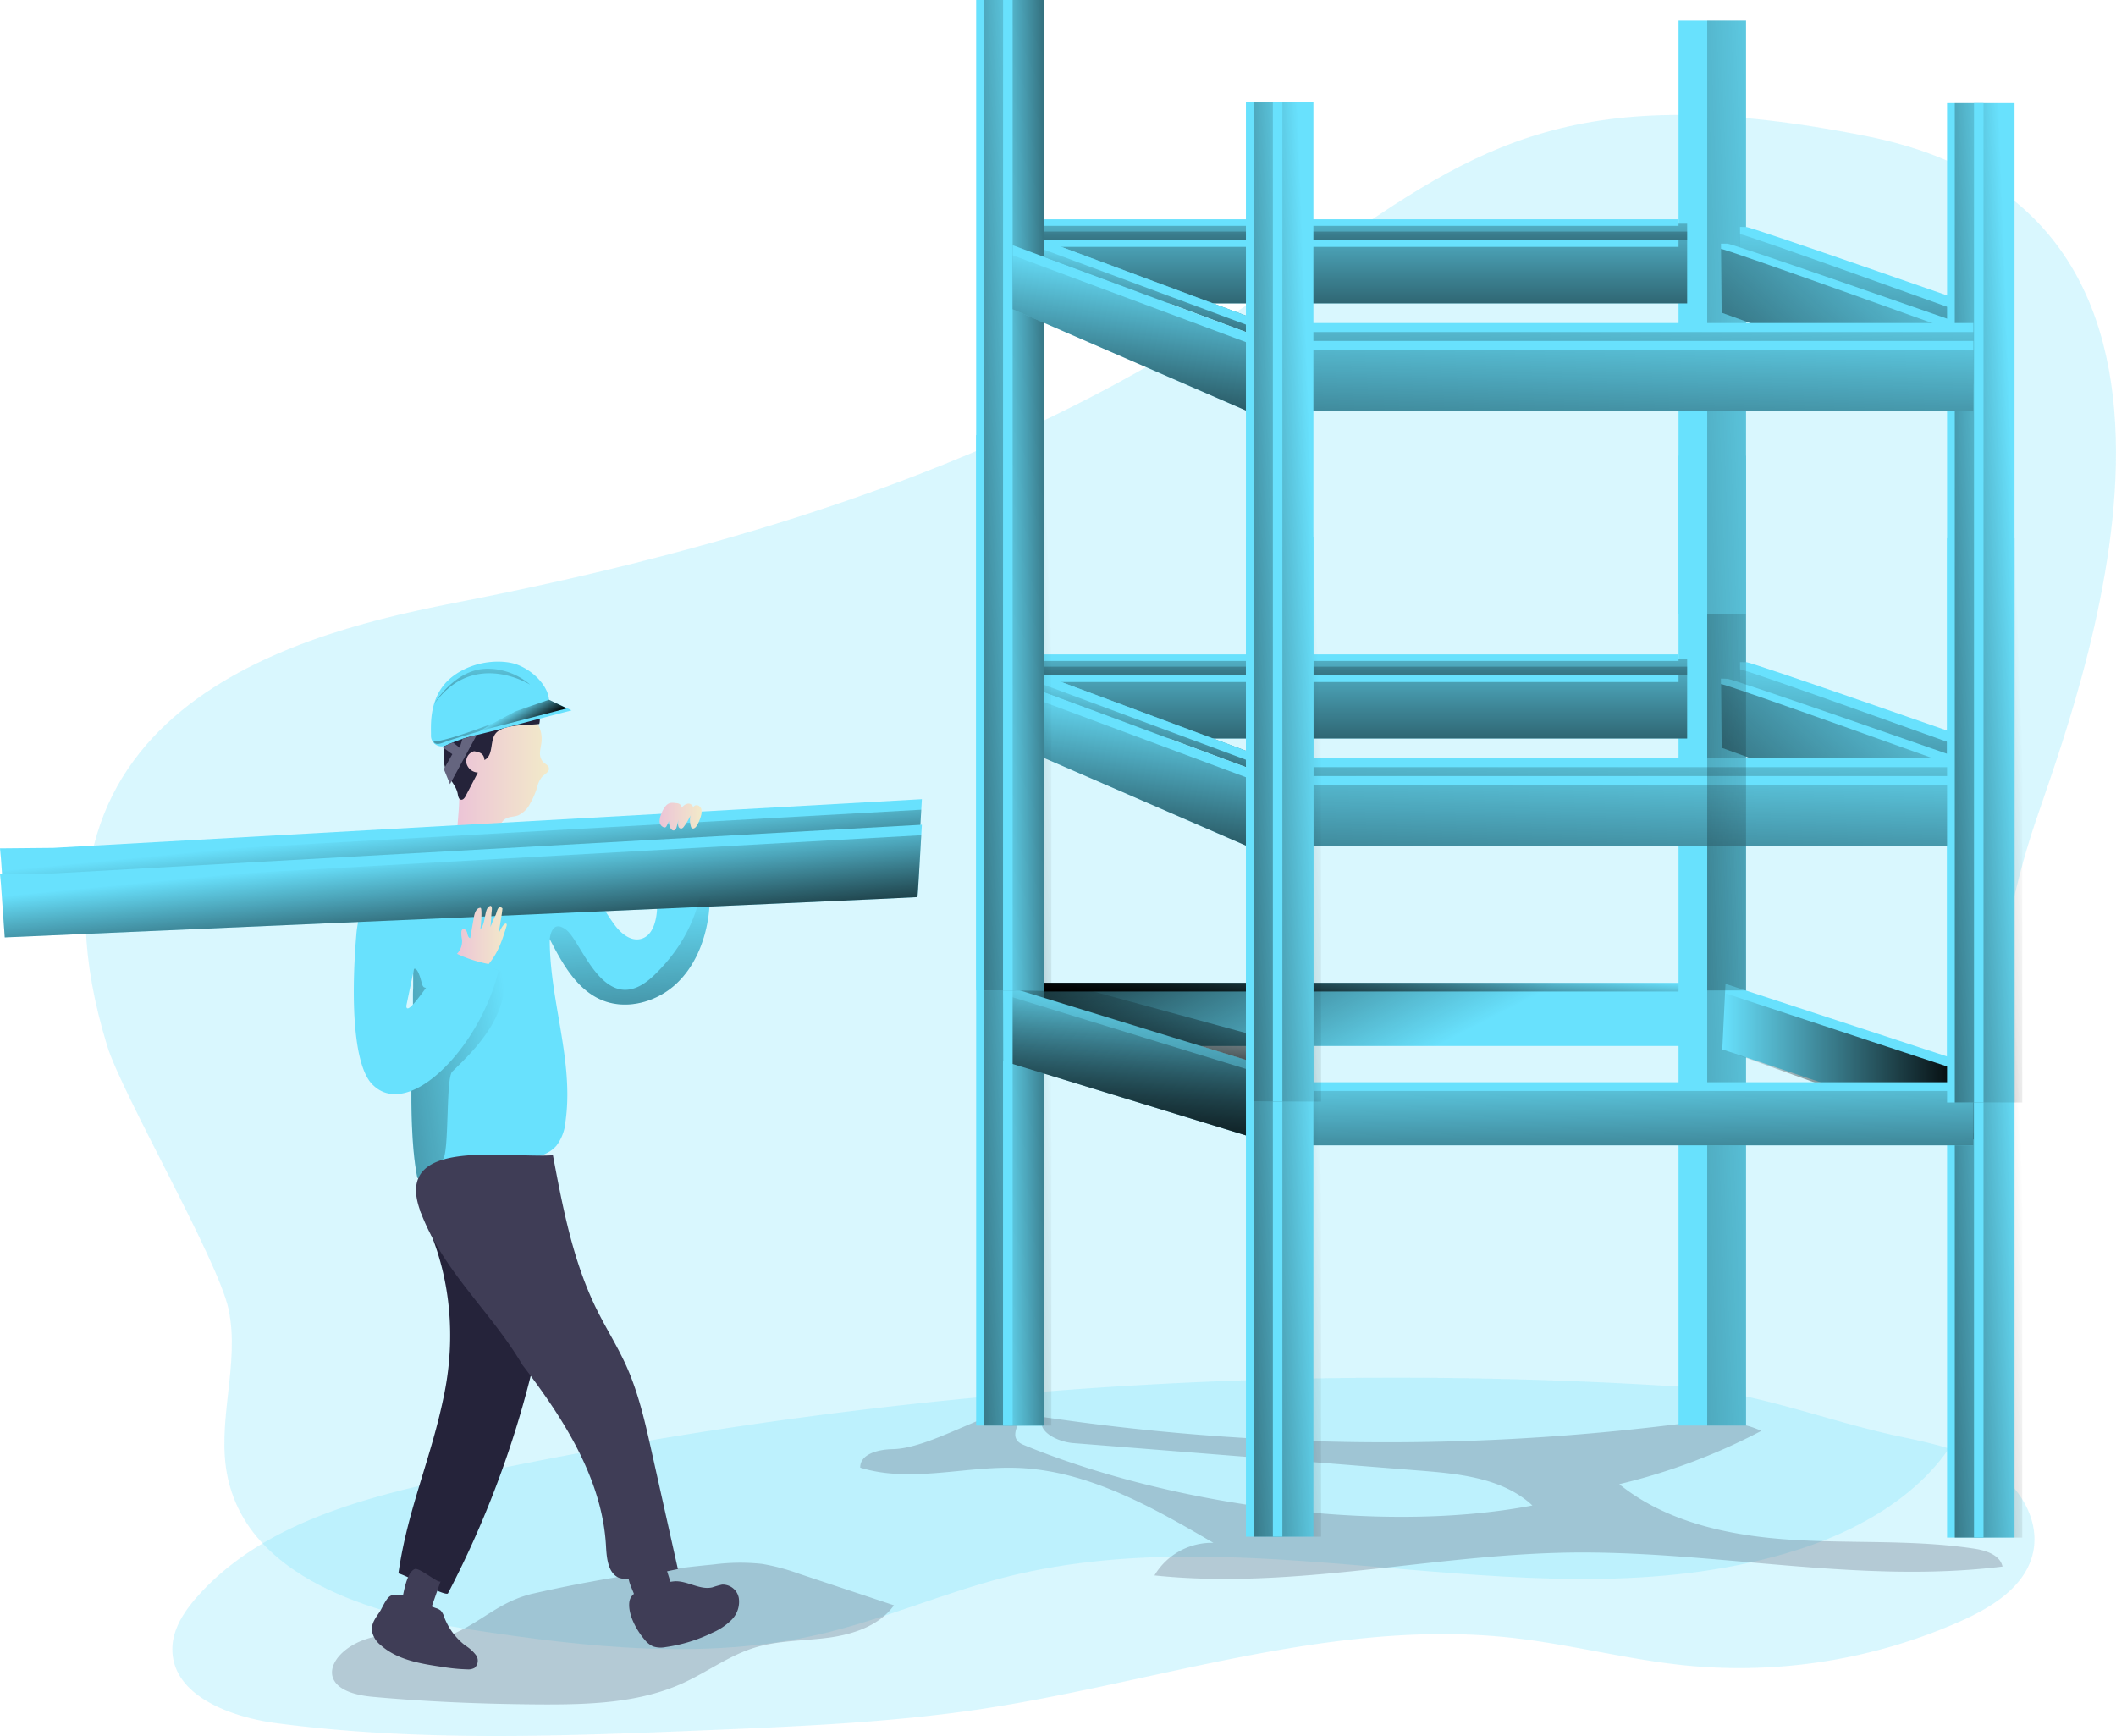 <svg xmlns="http://www.w3.org/2000/svg" xmlns:xlink="http://www.w3.org/1999/xlink" data-name="Layer 1" viewBox="0 0 555.97 456.08"><defs><linearGradient id="b" x1="120.15" x2="144.24" y1="271.06" y2="271.06" gradientUnits="userSpaceOnUse"><stop offset="0" stop-color="#ecc4d7"/><stop offset=".42" stop-color="#efd4d1"/><stop offset="1" stop-color="#f2eac9"/></linearGradient><linearGradient id="a" x1="135.11" x2="139.13" y1="186.01" y2="192.35" gradientUnits="userSpaceOnUse"><stop offset="0" stop-opacity="0"/><stop offset=".97"/></linearGradient><linearGradient id="c" x1="126.45" x2="127.26" y1="234.44" y2="284.33" xlink:href="#a"/><linearGradient id="d" x1="121.47" x2="121.93" y1="252.01" y2="280.17" xlink:href="#a"/><linearGradient id="e" x1="478.24" x2="336.36" y1="246.33" y2="251.06" xlink:href="#a"/><linearGradient id="f" x1="492.1" x2="486.67" y1="234.83" y2="331.18" xlink:href="#a"/><linearGradient id="g" x1="510.78" x2="425.83" y1="237.4" y2="333.38" xlink:href="#a"/><linearGradient id="h" x1="530.02" x2="482.46" y1="272.43" y2="274.18" xlink:href="#a"/><linearGradient id="i" x1="452.63" x2="518.49" y1="280.2" y2="280.2" xlink:href="#a"/><linearGradient id="j" x1="274.89" x2="227.48" y1="244.16" y2="245.91" xlink:href="#a"/><linearGradient id="k" x1="363.35" x2="323.35" y1="282.18" y2="204.08" xlink:href="#a"/><linearGradient id="l" x1="358.16" x2="356.91" y1="251.58" y2="267.16" xlink:href="#a"/><linearGradient id="m" x1="355.33" x2="355.33" y1="161.97" y2="214.36" xlink:href="#a"/><linearGradient id="n" x1="355.33" x2="355.33" y1="162.49" y2="222.17" xlink:href="#a"/><linearGradient id="o" x1="302.02" x2="296.65" y1="182.14" y2="214.13" xlink:href="#a"/><linearGradient id="p" x1="261.79" x2="290.27" y1="244.52" y2="244.2" xlink:href="#a"/><linearGradient id="q" x1="430.35" x2="431.06" y1="277.49" y2="340.63" xlink:href="#a"/><linearGradient id="r" x1="135.24" x2="34.35" y1="343.37" y2="358.4" xlink:href="#a"/><linearGradient id="s" x1="123.96" x2="135.74" y1="293.66" y2="347.27" xlink:href="#a"/><linearGradient id="t" x1="120.77" x2="124.09" y1="282.77" y2="317.01" xlink:href="#a"/><linearGradient id="u" x1="120.77" x2="124.09" y1="289.48" y2="323.72" xlink:href="#a"/><linearGradient id="v" x1="304.31" x2="299.07" y1="257.73" y2="322.99" xlink:href="#a"/><linearGradient id="w" x1="304.19" x2="299.28" y1="260.39" y2="321.49" xlink:href="#a"/><linearGradient id="x" x1="431.09" x2="428.89" y1="188.82" y2="266.95" xlink:href="#a"/><linearGradient id="y" x1="431.15" x2="428.69" y1="192.29" y2="279.71" xlink:href="#a"/><linearGradient id="z" x1="120.05" x2="133.14" y1="311.35" y2="311.35" xlink:href="#b"/><linearGradient id="A" x1="296.3" x2="294.08" y1="258.21" y2="285.91" xlink:href="#a"/><linearGradient id="B" x1="345.79" x2="298.23" y1="272.18" y2="273.93" xlink:href="#a"/><linearGradient id="C" x1="299.23" x2="290.94" y1="183.88" y2="242.71" xlink:href="#a"/><linearGradient id="D" x1="478.24" x2="336.36" y1="132.01" y2="136.74" xlink:href="#a"/><linearGradient id="E" x1="492.1" x2="486.67" y1="120.51" y2="216.86" xlink:href="#a"/><linearGradient id="F" x1="510.78" x2="425.83" y1="123.07" y2="219.06" xlink:href="#a"/><linearGradient id="G" x1="530.02" x2="482.46" y1="158.11" y2="159.86" xlink:href="#a"/><linearGradient id="H" x1="274.89" x2="227.48" y1="129.84" y2="131.59" xlink:href="#a"/><linearGradient id="I" x1="355.33" x2="355.33" y1="47.65" y2="100.04" xlink:href="#a"/><linearGradient id="J" x1="355.33" x2="355.33" y1="48.17" y2="107.84" xlink:href="#a"/><linearGradient id="K" x1="302.02" x2="296.65" y1="67.82" y2="99.81" xlink:href="#a"/><linearGradient id="L" x1="261.79" x2="290.27" y1="130.2" y2="129.88" xlink:href="#a"/><linearGradient id="M" x1="431.09" x2="428.89" y1="74.49" y2="152.63" xlink:href="#a"/><linearGradient id="N" x1="431.15" x2="428.69" y1="77.97" y2="165.39" xlink:href="#a"/><linearGradient id="O" x1="345.79" x2="298.23" y1="157.86" y2="159.61" xlink:href="#a"/><linearGradient id="P" x1="299.23" x2="290.94" y1="69.56" y2="128.39" xlink:href="#a"/><linearGradient id="Q" x1="173.3" x2="184.38" y1="280.27" y2="280.27" xlink:href="#b"/><linearGradient id="R" x1="165.32" x2="169.59" y1="301.51" y2="387.82" gradientUnits="userSpaceOnUse"><stop offset="0" stop-opacity="0"/><stop offset=".49" stop-opacity=".49"/><stop offset=".97"/></linearGradient></defs><path fill="#68e1fd" d="M120.78 158.14C82.55 165.6.21 183.84 28.17 274.81c3.9 12.71 29.08 56.14 31.87 69.14 3.11 14.52-3.35 29.83-.19 44.34 5.68 26.09 37.25 35.79 63.64 39.84 30.53 4.68 62 8.21 92.05 1.22 16.57-3.85 32.28-10.8 48.77-15 67.69-17.06 141.4 13.94 207.92-7.13 19.69-6.22 39.37-18.64 45.58-38.34 4-12.83 1.73-26.67 1.66-40.13-.2-34.19 4.23-79.64 15.08-112.06s60.83-160-44-180.9c-152.3-30.37-104.15 70.5-369.77 122.35Z" opacity=".25"/><path fill="#68e1fd" d="M118.88 388.45c-24.49 5.29-50.38 12.28-67 31-3.43 3.85-6.51 8.47-6.59 13.62-.21 12.26 14.94 18 27.1 19.65 37.54 5 75.6 3.43 113.44 1.88 23.94-1 47.94-2 71.63-5.51 46.54-7.01 92.7-23.9 139.54-18.8 15.42 1.68 30.51 5.74 45.94 7.29a143.24 143.24 0 0 0 72.58-11.8c8-3.6 16.45-8.88 18.55-17.42s-3.06-17.26-10.16-22.21-15.84-6.84-24.31-8.63c-20.4-4.29-38-11.91-58.89-13.23q-39.64-2.49-79.42-2.3a1177.37 1177.37 0 0 0-156.93 11.3q-43.01 6-85.48 15.16Z" opacity=".25"/><path fill="#3f3d56" d="M97.88 445.82c14.67 1.34 29.4 1.91 44.12 2 12.74.06 25.89-.33 37.48-5.62 6.35-2.9 12.08-7.22 18.75-9.28 6.28-1.94 13-1.77 19.49-2.64s13.35-3.15 17.16-8.5L210 413.51a56.47 56.47 0 0 0-9.7-2.6 53.36 53.36 0 0 0-12.69.13 378.39 378.39 0 0 0-47.45 7.64c-8.76 2-13.31 7.2-20.91 10.54-6.12 2.69-9.79.57-16 .4-14.45-.39-24.76 14.43-5.37 16.2ZM234.55 380.75c-3.66.06-8.58 1.2-8.53 4.86 13.2 4.09 27.41-.43 41.23.06 18.58.66 35.5 10.31 51.56 19.7a17.51 17.51 0 0 0-15.48 8.56c36.19 3.82 72.44-5.41 108.82-6 38.08-.58 76.23 8.36 114 3.67-.66-3.07-4.36-4.24-7.46-4.71-15.89-2.4-32.08-1.31-48.11-2.34s-32.63-4.51-45.13-14.6a159.47 159.47 0 0 0 37.32-14c-7.5-3.53-16.25-2.45-24.48-1.46a616.6 616.6 0 0 1-164.29-2.2c-1.88 3.75 3.85 6.54 8 6.87l91.2 7.24c10.45.83 21.75 2 29.43 9.15-40.33 7.74-95.75-.26-133.74-15.94-6.24-2.58 3.9-9.85-2.83-9.14-7.81.82-22.12 10.11-31.51 10.28Z" opacity=".24"/><path fill="url(#b)" d="M140.58 254.84a8.11 8.11 0 0 1 1.7 5.81c-.1.91-.34 1.81-.39 2.72a3.34 3.34 0 0 0 .81 2.54c.54.52 1.39.85 1.52 1.58.19 1-1.05 1.59-1.78 2.31a6.41 6.41 0 0 0-1.3 2.76 20.69 20.69 0 0 1-1.84 4.24 6.59 6.59 0 0 1-3.24 3.18c-1 .36-2.22.27-3.17.82-2.24 1.29-1.71 5-3.79 6.59a4.35 4.35 0 0 1-2 .72 8.74 8.74 0 0 1-4.84-.65 3.72 3.72 0 0 1-1.7-1.32 4.46 4.46 0 0 1-.41-2.61c.17-3 .58-6.06.48-9.09-.05-1.62-.24-3.24-.22-4.86a16.44 16.44 0 0 1 6-12.55 14.06 14.06 0 0 1 13.59-2.16l-.89-1" transform="translate(0 -65.71)"/><path fill="#25233a" d="M124.56 197.38a2.74 2.74 0 0 0-2 3.18 3.25 3.25 0 0 0 3 2.42l-3.19 6.13c-.27.52-.72 1.14-1.29 1s-.71-.92-.82-1.53c-.34-1.93-1.86-3.41-2.72-5.17-1.26-2.57-1-5.59-.78-8.44.23-2.54.49-5.2 1.87-7.35a12.77 12.77 0 0 1 2.95-3 13.91 13.91 0 0 1 6.67-3.11 16.07 16.07 0 0 1 6.14.76 13.68 13.68 0 0 1 5.46 2.53 5.31 5.31 0 0 1 1.84 5.41c-3 .4-8.83 0-11.18 2.19-2 1.89-.64 6-3.23 7.29-.1-1.73-1.28-2.09-2.72-2.31Z"/><path fill="#68e1fd" d="M150.17 186.65c-.92-.55-5-2.26-5.93-2.81-.18-3.24-3.67-7.47-8.46-9.26-3.58-1.29-10.94-1.29-16.78 3.09-6.63 5-5.7 13.38-5.77 15.57a2.79 2.79 0 0 0 3.9 2.63 49.16 49.16 0 0 1 5.44-2.08l8-2c5.65-1.5 13.93-3.68 19.6-5.14Z"/><path fill="url(#a)" d="m148.95 186.12-23.65 6.12 7.8-4.15 2.14-1.13 3.62-1.26 4.07-1.4 1.31-.46 4.71 2.28z"/><path fill="#65657f" d="m125.3 193.03-7.07 13-1.62-3.96 2.23-3.91-2.58-1.86 2.74-1.24 1.78 1.42.73-2.35 3.79-1.1z"/><path fill="#68e1fd" d="M114.22 195.43s1.12.29 4-1a46.06 46.06 0 0 1 7.12-2.22l9.94-5.28s-12.64-6.36-20.1.85c-.04.02-2.94 4.01-.96 7.65Z"/><path fill="url(#c)" d="M114.07 250.66s5.41-9.29 14.08-9.26a17.24 17.24 0 0 1 11.13 4.19s-14.9-9.37-25.21 5.07Z" transform="translate(0 -65.71)"/><path fill="url(#d)" d="M113.87 260.35s.1 1.43 2.49.5 9.59-3 9.59-3l3.33-2s-14.09 5.41-15.41 4.5Z" transform="translate(0 -65.71)"/><path fill="#25233a" d="M117.71 418.63a260.13 260.13 0 0 0 28.79-100.68c.24-3.2.37-6.64-1.32-9.37-3.23-5.24-10.83-4.93-16.91-4-2.76.44-5.88 1.13-7.26 3.55-1 1.79-11.53 8.27-10.57 10.09 7 13.21 9.84 30.15 6.34 47.76-3.44 17.33-9.62 30.14-12.1 47.44 1.41.12 12.49 6.23 13.03 5.21Z"/><path fill="#68e1fd" d="M441.03 119.74h17.73v254.81h-17.73z"/><path fill="url(#e)" d="M448.56 119.74h10.2v254.81h-10.2z"/><path fill="#68e1fd" d="M458.76 173.98c0-.56 63.72 21.77 63.72 21.77l1.52 21.89-66.65-24.12-.17-19.55Z"/><path fill="url(#f)" d="M457.17 241.57c0-.56 65.31 22.95 65.31 22.95l1.52 17.91-66.65-24.12Z" transform="translate(0 -65.71)"/><path fill="#68e1fd" d="M453.77 178.34c0-.56 63.71 21.77 63.71 21.77L519 220.6l-66.65-24.12-.2-18.19Z"/><path fill="url(#g)" d="M452.18 245.45c0-.56 65.3 22.95 65.3 22.95l1.52 17.91-66.65-24.12Z" transform="translate(0 -65.71)"/><path fill="#68e1fd" d="M511.58 141.41h17.73v262.58h-17.73z"/><path fill="url(#h)" d="M513.61 141.41h17.73v262.58h-17.73z"/><path fill="#68e1fd" d="M518.66 141.41h2.5v262.58h-2.5z"/><path fill="#68e1fd" d="M518.8 279.94v3.29l-.31 14.61-65.86-22.08-.11-.04.85-17.22 65.43 21.44z"/><path fill="url(#i)" d="M518.49 282.48v16.92l-65.86-23.64.74-14.76 65.12 21.48z"/><path fill="#68e1fd" d="M256.48 114.32h17.73v260.23h-17.73z"/><path fill="url(#j)" d="M258.51 114.32h17.73v260.23h-17.73z"/><path fill="#68e1fd" d="M267.38 258.24h175.91v16.58H267.38z"/><path fill="url(#k)" d="M267.38 258.24h175.91v16.58H267.38z"/><path fill="url(#l)" d="M274.04 258.24h166.99v2.27H274.04z"/><path fill="#68e1fd" d="M267.38 173.09h175.91v16.58H267.38z"/><path fill="url(#m)" d="M267.38 173.09h175.91v16.58H267.38z"/><path fill="#68e1fd" d="M269.68 177.46h175.91v16.58H269.68z"/><path fill="url(#n)" d="M267.38 175.16h175.91v18.88H267.38z"/><path fill="#68e1fd" d="m327.36 197.25-53.15-19.79v4.32l53.15 19.78v-4.31z"/><path fill="url(#o)" d="m327.36 197.25-53.15-19.79v4.32l53.15 19.78v-4.31z"/><path fill="#68e1fd" d="M274.21 177.46h166.82v1.73H274.21zM274.21 171.93h166.82v1.73H274.21zM263.56 114.32h10.65v260.23h-10.65z"/><path fill="url(#p)" d="M263.56 114.32h10.65v260.23h-10.65z"/><path fill="#68e1fd" d="M342.58 284.35h175.91v16.58H342.58z"/><path fill="url(#q)" d="M342.58 286.64h175.91v14.28H342.58z"/><path fill="#68e1fd" d="M186.12 240.91c-1 6.78-3.79 13.5-8.92 18s-12.79 6.5-19.11 3.83c-6.61-2.79-10.38-9.66-13.64-16-.07 16.07 6.38 32 4.14 47.87a12.15 12.15 0 0 1-2.39 6.41c-1.72 2-4.38 2.83-6.91 3.53a151 151 0 0 1-27 4.77c-.88.07-1.75.15-2.63.2-1.06-5.24-1.5-12.07-1.58-20.39v-2.52c0-6.68.16-14.24.41-22.62v-2.43c0-.47 0-1.2.06-2v-4.86q.26-7.8.5-16.42c0-.74 0-1.47.05-2.22a29.19 29.19 0 0 1 .72-6.06 13.08 13.08 0 0 1 5.49-8.1 28.6 28.6 0 0 1 6.76-3.26c9.56-3.35 20.93-1.35 27.77 5.85a27 27 0 0 1 3.15 4.07c1.52 2.32 2.78 4.8 4.1 7.26a50.83 50.83 0 0 0 4.61 7.47c1.58 2 3.88 3.91 6.37 3.47 3.58-.64 4.56-5.24 4.6-8.85a132.3 132.3 0 0 0-1-17.91 53.83 53.83 0 0 1 13.71.5 108.19 108.19 0 0 1 1.13 11.06 51.81 51.81 0 0 1-.39 9.35Z"/><path fill="url(#r)" d="M128.82 335.67c-2.68 4.37-6.33 8.06-10 11.6-1.73 1.65-.72 21.55-2.51 23.15-.65.58-2.24 2.54-4 4.6-.88.07-1.75.15-2.63.2-1.06-5.24-1.5-12.07-1.58-20.39v-2.52c0-6.68.16-14.24.41-22.62v-2.43c0-.47 0-1.2.06-2v-4.86c1.25-1.09 2.16 3.48 2.39 4.08a1.74 1.74 0 0 0 .33.54 1 1 0 0 0 .72.21 4.74 4.74 0 0 0 3-1.78q2.94-2.94 5.59-6.14l11.82 3.76c.77 5.08-.91 10.23-3.6 14.6Z" transform="translate(0 -65.71)"/><path fill="#68e1fd" d="M131 255.04c-3.47 14.24-13.8 28-22.91 31.56-3.73 1.45-7.25 1.2-10-1.43-5-4.47-6-21-4.47-39.52a26.9 26.9 0 0 1 1.38-6.71 25.06 25.06 0 0 1 4.75-8.06 32.6 32.6 0 0 1 15.86-9.42l-.09.4-1.62 7.88-1.71 8.28-3.43 16.65-2 9.59c0 1.09.67.8 1.69-.28 2.85-3 8.53-12.17 10.93-14.08a1.54 1.54 0 0 0 .2-.18Z"/><path fill="url(#s)" d="M157.09 301.53c-.33.07-.68.11-1 .16-7.34.87-14.75.58-22.13.74s-14.52.76-21.78 1.3l-2.93.23c-4.74.32-9.5.6-14.26.69a25.06 25.06 0 0 1 4.75-8.06 14.17 14.17 0 0 1 2.13-.32c2.72-.22 5.43-.42 8.15-.59 1.29-.09 2.58-.16 3.87-.23 8.64-.5 17.27-.81 25.9-1.12 4.4-.15 8.8-.3 13.19-.06 1.53 2.32 2.79 4.8 4.11 7.26Z" transform="translate(0 -65.71)"/><path fill="#3f3d56" d="M137.23 358.57c10.82 14.12 21.05 30 22 47.72.18 3.19.54 7.15 3.52 8.31a7.71 7.71 0 0 0 4.36-.07l11-2.27-6.85-30.67c-1.72-7.74-3.47-15.55-6.73-22.78-2.29-5.07-5.29-9.79-7.76-14.79-6.23-12.62-8.89-26.65-11.49-40.49-12.87.84-42.1-4.89-34.82 14.73 5.78 15.66 18.54 26.3 26.77 40.31Z"/><path fill="#3f3d56" d="M166.56 418.78a5.48 5.48 0 0 0 1 1.95 3.93 3.93 0 0 0 3.64 1 11.64 11.64 0 0 0 3.6-1.57 3.81 3.81 0 0 0 1.53-1.3 3.93 3.93 0 0 0-.1-3l-1.81-5.73a1.21 1.21 0 0 0-.56-.84 1.28 1.28 0 0 0-1.1.31c-2 1.33-5 1.5-6.84 2.82s-.07 4.37.64 6.36ZM105.45 421.49a18.86 18.86 0 0 0 5.87 2.56 1.64 1.64 0 0 0 1 0c.48-.17.7-.71.86-1.19l2.59-7.42c-.31.9-5.55-3.64-6.79-3.18-2.31.91-3.08 7.14-3.53 9.23Z"/><path fill="#3f3d56" d="M173.93 416.19a13.09 13.09 0 0 1 3.48-.73c3.33-.08 6.51 2.37 9.75 1.61a23.26 23.26 0 0 1 2.56-.73 4.3 4.3 0 0 1 4.39 3.51 6.7 6.7 0 0 1-1.81 5.66 16 16 0 0 1-5.07 3.45 40.9 40.9 0 0 1-12.37 3.8 6.49 6.49 0 0 1-3.25-.18 5.89 5.89 0 0 1-2.19-1.72c-2.08-2.38-4.44-6.56-4.07-9.88.39-3.51 5.79-3.93 8.58-4.79ZM114.48 422.5a3.87 3.87 0 0 1 1.3.65 4.2 4.2 0 0 1 .92 1.7 17.1 17.1 0 0 0 5.62 7.54 10.19 10.19 0 0 1 2.74 2.48 2.52 2.52 0 0 1-.36 3.34 3.32 3.32 0 0 1-1.89.4 46.93 46.93 0 0 1-6.47-.63c-5.81-.84-12-1.85-16.36-5.78a6.12 6.12 0 0 1-2.26-3.76c-.18-1.9 1-3.4 2-4.88.72-1.08 1.65-3.49 2.78-4.2 2.55-1.57 9.37 2.24 11.98 3.14Z"/><path fill="#68e1fd" d="M242.22 209.98s-.07 1.09-.16 2.76c-.3 5.22-.93 16.06-1 16.25S1.25 239.61 1.25 239.61l-1-14L0 222.9l14-.13Z"/><path fill="url(#t)" d="M242.06 278.45c-.3 5.22-.93 16.06-1 16.25S1.25 305.32 1.25 305.32l-1-14 13.75-.11Z" transform="translate(0 -65.71)"/><path fill="#68e1fd" d="M242.22 216.69s-.07 1.09-.16 2.76c-.3 5.23-.93 16.07-1 16.25S1.25 246.29 1.25 246.29l-1-14-.25-2.68 14-.13Z"/><path fill="url(#u)" d="M242.06 285.16c-.3 5.23-.93 16.07-1 16.25S1.25 312 1.25 312l-1-14 13.75-.07Z" transform="translate(0 -65.71)"/><path fill="#68e1fd" d="m263.56 278.77 77.81 23.83-.05-19.85-77.76-23.88v19.9z"/><path fill="url(#v)" d="M341.37 302.6h-.01l-77.8-23.82v-19.91l77.76 23.88.05 19.85z"/><path fill="url(#w)" d="m341.36 302.6-77.8-23.82v-17.52l77.76 23.88.04 17.46z"/><path fill="#68e1fd" d="M342.58 199.2h175.91v16.06H342.58z"/><path fill="url(#x)" d="M342.58 201.56h175.91v13.7H342.58z"/><path fill="#68e1fd" d="M342.58 203.9h175.91v18.36H342.58z"/><path fill="url(#y)" d="M342.58 206.26h175.91v15.92H342.58z"/><path fill="url(#z)" d="M128.39 319c2.53-3.06 3.52-6.13 4.69-9.93.35-1.14-.76-1.19-2.07 1.93.33-2.21 1-5.78 1-6.63-1.17-1.08-1.43.89-1.76 1.69a34.5 34.5 0 0 0-1.39 3.25c.2-1.9.18-2.79.38-4.69 0-.35 0-.83-.35-.91-1.8.36-1.09 4.55-2.69 6.15.26-1.75.53-5.89 0-5.62-1 0-1.48 1.28-1.66 2.29l-1 5.67c-.56-.17-.67-.89-.81-1.46s-.75-1.2-1.22-.85a.84.84 0 0 0-.28.52 7.42 7.42 0 0 0 .16 2.14 4.77 4.77 0 0 1-1.32 3.76 34.3 34.3 0 0 0 8.32 2.69Z" transform="translate(0 -65.71)"/><path fill="url(#A)" d="M263.56 258.87h17.73l46.07 12.55v7.06l-63.8-19.61z"/><path fill="#68e1fd" d="M263.56 114.32h2.5v260.23h-2.5zM327.36 141.17h17.73v262.58h-17.73z"/><path fill="url(#B)" d="M329.39 141.17h17.73v262.58h-17.73z"/><path fill="#68e1fd" d="M334.44 141.17h2.5v262.58h-2.5zM266.06 178.74l61.3 22.82v20.62l-61.3-26.62v-16.82z"/><path fill="url(#C)" d="m266.06 181.38 61.3 22.83v17.97l-61.3-26.62v-14.18z"/><path fill="#68e1fd" d="m274.21 177.46 53.15 19.79v2.36l-53.15-19.73v-2.42zM441.03 5.42h17.73v155.82h-17.73z"/><path fill="url(#D)" d="M448.56 5.42h10.2v254.81h-10.2z"/><path fill="#68e1fd" d="M458.76 59.65c0-.55 63.72 21.78 63.72 21.78l1.52 21.86-66.65-24.12-.17-19.56Z"/><path fill="url(#E)" d="M457.17 127.24c0-.55 65.31 23 65.31 23l1.52 17.87L457.32 144Z" transform="translate(0 -65.71)"/><path fill="#68e1fd" d="M453.77 64.02c0-.56 63.71 21.77 63.71 21.77l1.52 20.5-66.65-24.12-.17-18.15Z"/><path fill="url(#F)" d="M452.18 131.13c0-.56 65.3 23 65.3 23L519 172l-66.65-24.12Z" transform="translate(0 -65.71)"/><path fill="#68e1fd" d="M511.58 27.09h17.73v262.58h-17.73z"/><path fill="url(#G)" d="M513.61 27.09h17.73v262.58h-17.73z"/><path fill="#68e1fd" d="M518.66 27.09h2.5v262.58h-2.5zM256.48 0h17.73v260.23h-17.73z"/><path fill="url(#H)" d="M258.51 0h17.73v260.23h-17.73z"/><path fill="#68e1fd" d="M267.38 58.77h175.91v16.58H267.38z"/><path fill="url(#I)" d="M267.38 58.77h175.91v16.58H267.38z"/><path fill="#68e1fd" d="M269.68 63.14h175.91v16.58H269.68z"/><path fill="url(#J)" d="M267.38 60.84h175.91v18.88H267.38z"/><path fill="#68e1fd" d="m327.36 82.93-53.15-19.79v4.31l53.15 19.79v-4.31z"/><path fill="url(#K)" d="m327.36 82.93-53.15-19.79v4.31l53.15 19.79v-4.31z"/><path fill="#68e1fd" d="M274.21 63.14h166.82v1.73H274.21zM274.21 57.61h166.82v1.73H274.21zM263.56 0h10.65v260.23h-10.65z"/><path fill="url(#L)" d="M263.56 0h10.65v260.23h-10.65z"/><path fill="#68e1fd" d="M342.58 84.88h175.91v16.06H342.58z"/><path fill="url(#M)" d="M342.58 87.24h175.91v13.7H342.58z"/><path fill="#68e1fd" d="M342.58 89.58h175.91v18.36H342.58z"/><path fill="url(#N)" d="M342.58 91.94h175.91v15.92H342.58z"/><path fill="#68e1fd" d="M263.56 0h2.5v260.23h-2.5zM327.36 26.85h17.73v262.58h-17.73z"/><path fill="url(#O)" d="M329.39 26.85h17.73v262.58h-17.73z"/><path fill="#68e1fd" d="M334.44 26.85h2.5v262.58h-2.5zM266.06 64.42l61.3 22.82v20.62l-61.3-26.62V64.42z"/><path fill="url(#P)" d="m266.06 67.06 61.3 22.83v17.97l-61.3-26.62V67.06z"/><path fill="#68e1fd" d="m274.21 63.14 53.15 19.79v2.35l-53.15-19.73v-2.41z"/><path fill="url(#Q)" d="M174.93 277.45a6.84 6.84 0 0 0-1.19 2.17 4.53 4.53 0 0 0-.43 1.94 1.65 1.65 0 0 0 1.1 1.52.61.61 0 0 0 .51-.05.77.77 0 0 0 .24-.32 22.58 22.58 0 0 0 1.38-3.19 3.49 3.49 0 0 0-.43 3.67c.2.41.59.81 1 .71s.57-.54.68-.93c.26-.92.47-1.85.64-2.78a11.26 11.26 0 0 0-.27 1.82 2.06 2.06 0 0 0 .12.93.76.76 0 0 0 .75.47 1.1 1.1 0 0 0 .64-.49 13.65 13.65 0 0 0 1.75-3 6 6 0 0 0 .12 3 .75.75 0 0 0 .25.38c.41.31 1-.15 1.24-.59a9.39 9.39 0 0 0 1.16-2.7 3.31 3.31 0 0 0 .1-1.56 1.5 1.5 0 0 0-1-1.15 1 1 0 0 0-1.21.7c.09-.67-.66-1.21-1.33-1.14a2.58 2.58 0 0 0-1.63 1.09 1.31 1.31 0 0 0-1.21-1.2c-1.17-.11-2.02-.37-2.98.7Z" transform="translate(0 -65.71)"/><path fill="url(#R)" d="M186.12 306.62c-1 6.78-3.79 13.5-8.92 18s-12.79 6.5-19.11 3.83c-6.61-2.79-10.38-9.66-13.64-16 0 0 .39-5.67 4.5-2.29s10.2 23.87 22.79 11.9 12.64-24.74 12.64-24.74l2.15-.09a51.81 51.81 0 0 1-.41 9.39Z" transform="translate(0 -65.71)"/></svg>